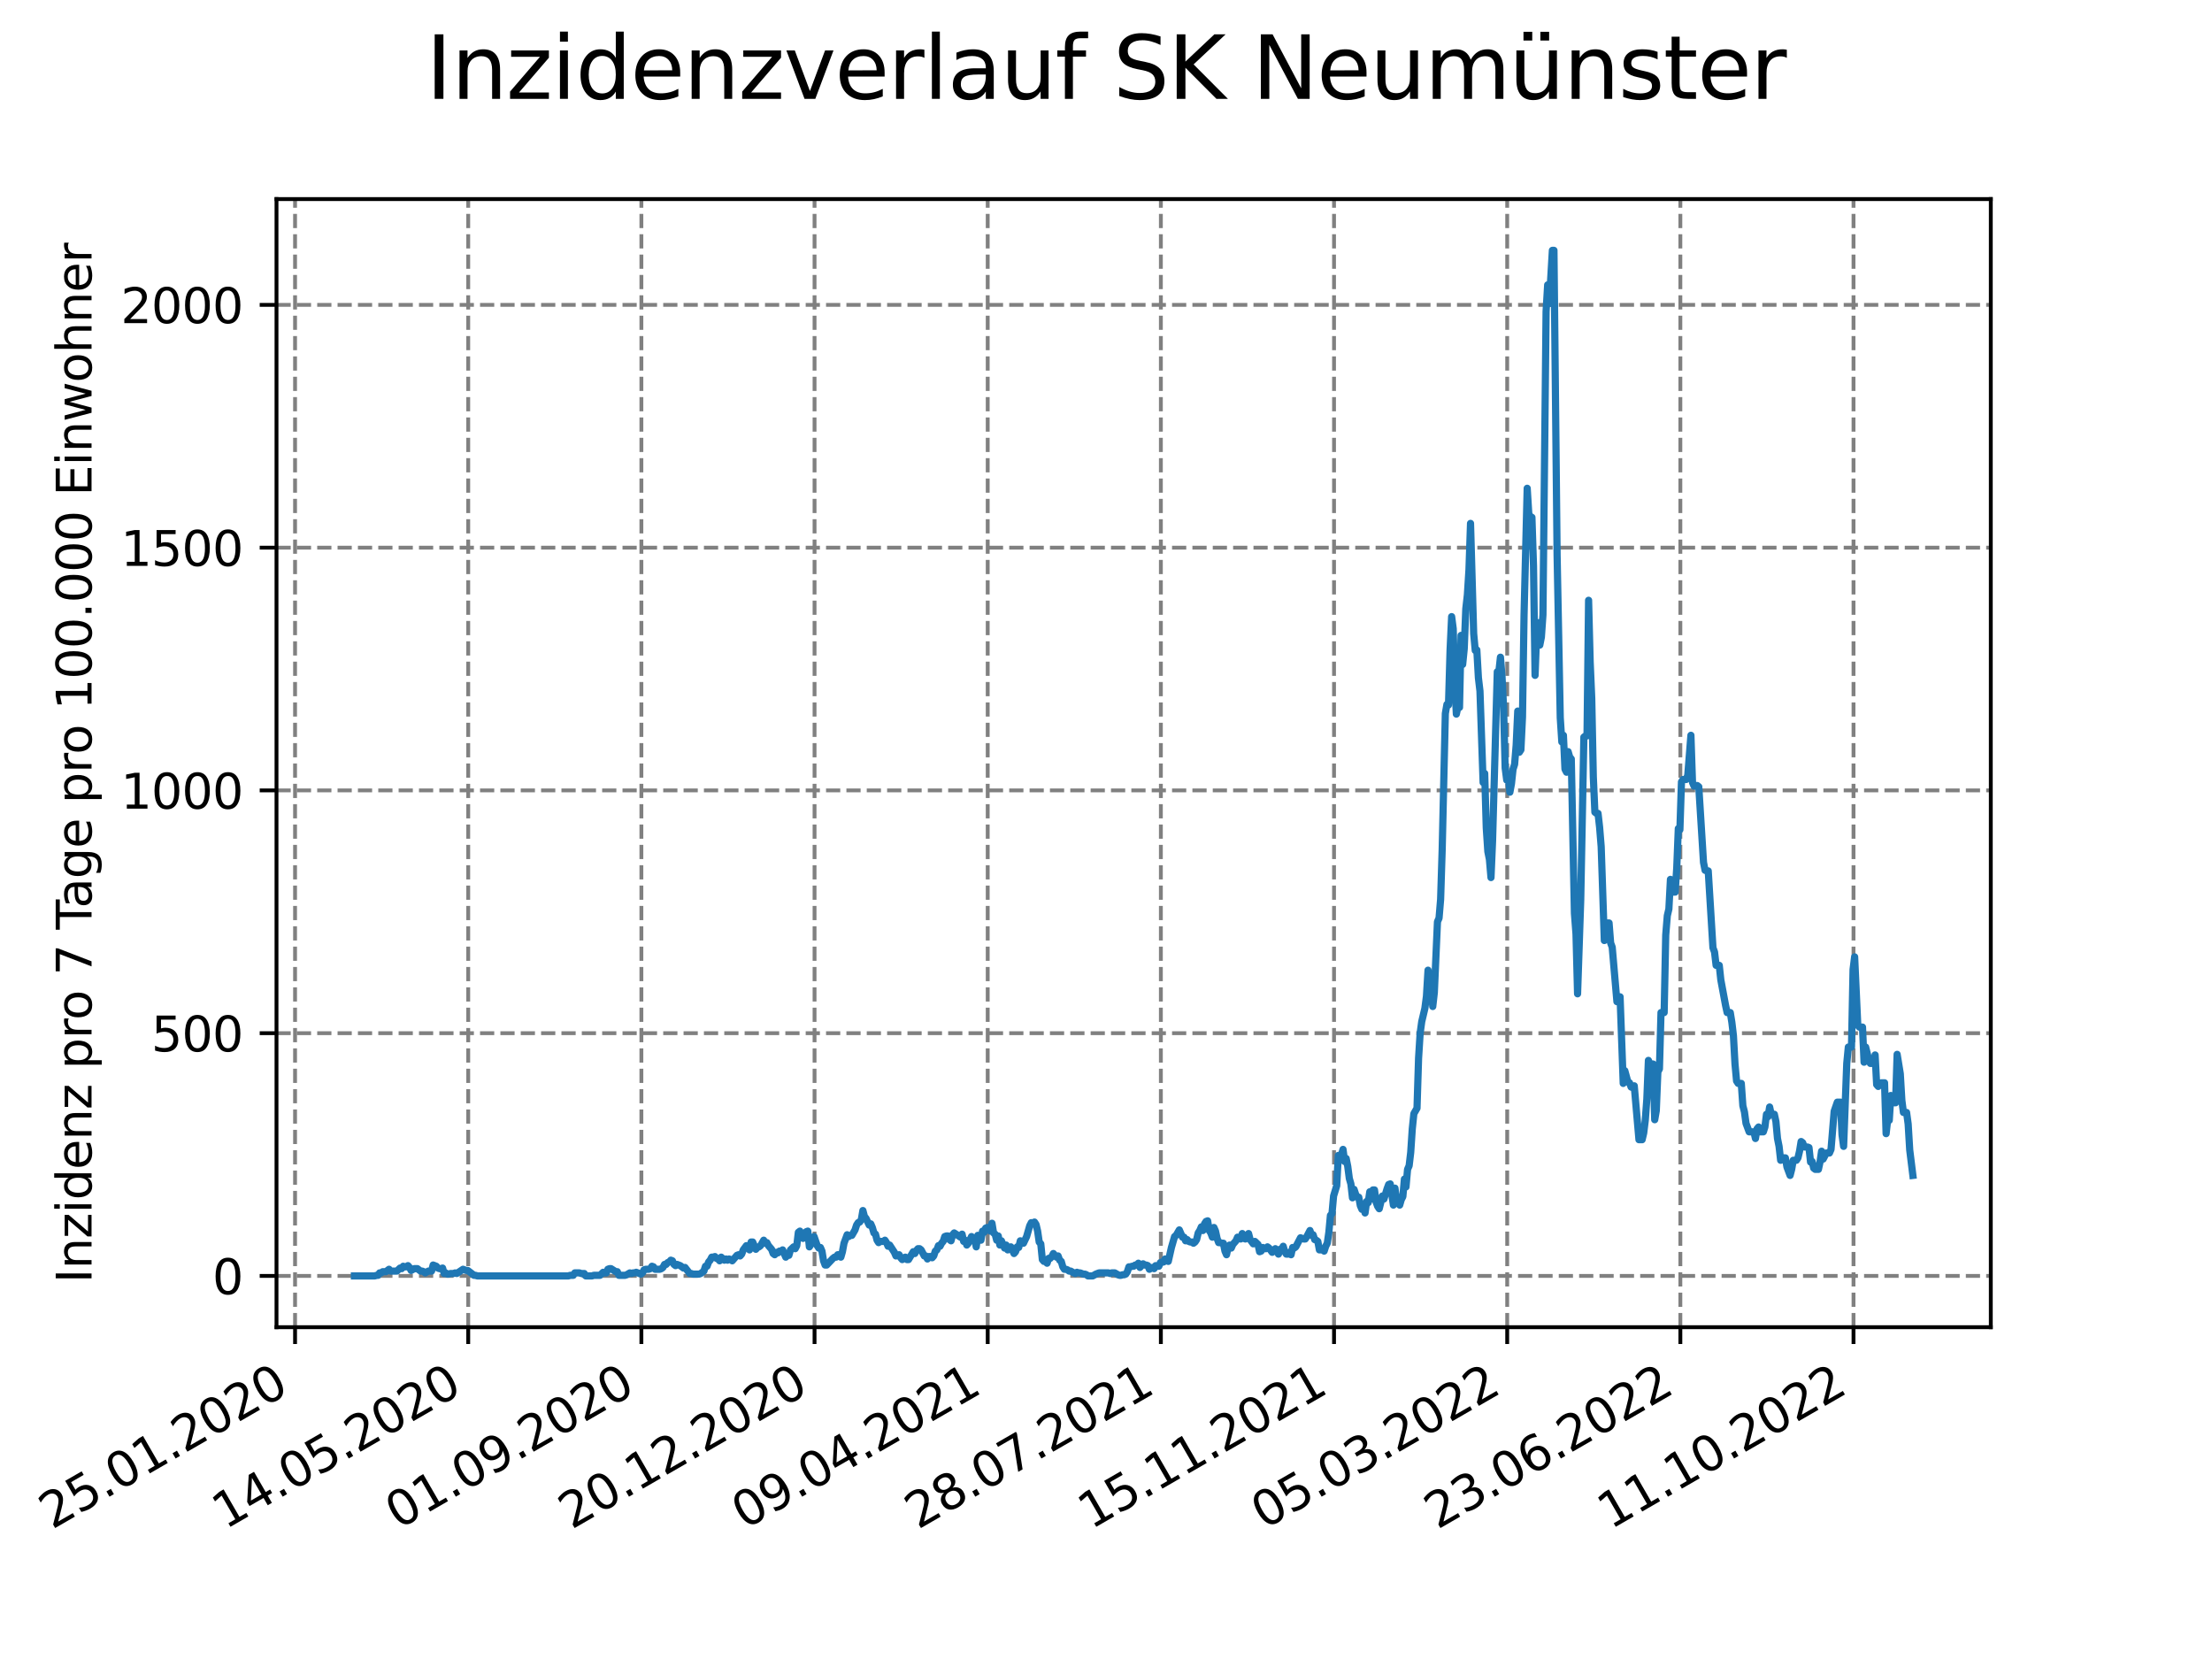 <?xml version="1.0" encoding="utf-8" standalone="no"?>
<!DOCTYPE svg PUBLIC "-//W3C//DTD SVG 1.1//EN"
  "http://www.w3.org/Graphics/SVG/1.1/DTD/svg11.dtd">
<svg xmlns:xlink="http://www.w3.org/1999/xlink" width="460.8pt" height="345.6pt" viewBox="0 0 460.8 345.6" xmlns="http://www.w3.org/2000/svg" version="1.1">
 <defs>
  <style type="text/css">*{stroke-linejoin: round; stroke-linecap: butt}</style>
 </defs>
 <g id="figure_1">
  <g id="patch_1">
   <path d="M 0 345.6 
L 460.8 345.6 
L 460.8 0 
L 0 0 
z
" style="fill: #ffffff"/>
  </g>
  <g id="axes_1">
   <g id="patch_2">
    <path d="M 57.6 276.48 
L 414.72 276.48 
L 414.72 41.472 
L 57.6 41.472 
z
" style="fill: #ffffff"/>
   </g>
   <g id="matplotlib.axis_1">
    <g id="xtick_1">
     <g id="line2d_1">
      <path d="M 61.467 276.48 
L 61.467 41.472 
" clip-path="url(#p6e3cd827c5)" style="fill: none; stroke-dasharray: 2.96,1.28; stroke-dashoffset: 0; stroke: #808080; stroke-width: 0.8"/>
     </g>
     <g id="line2d_2">
      <defs>
       <path id="m8a59176681" d="M 0 0 
L 0 3.5 
" style="stroke: #000000; stroke-width: 0.8"/>
      </defs>
      <g>
       <use xlink:href="#m8a59176681" x="61.467" y="276.48" style="stroke: #000000; stroke-width: 0.8"/>
      </g>
     </g>
     <g id="text_1">
      <!-- 25.01.2020 -->
      <g transform="translate(10.842 318.689) rotate(-30) scale(0.1 -0.1)">
       <defs>
        <path id="DejaVuSans-32" d="M 1228 531 
L 3431 531 
L 3431 0 
L 469 0 
L 469 531 
Q 828 903 1448 1529 
Q 2069 2156 2228 2338 
Q 2531 2678 2651 2914 
Q 2772 3150 2772 3378 
Q 2772 3750 2511 3984 
Q 2250 4219 1831 4219 
Q 1534 4219 1204 4116 
Q 875 4013 500 3803 
L 500 4441 
Q 881 4594 1212 4672 
Q 1544 4750 1819 4750 
Q 2544 4750 2975 4387 
Q 3406 4025 3406 3419 
Q 3406 3131 3298 2873 
Q 3191 2616 2906 2266 
Q 2828 2175 2409 1742 
Q 1991 1309 1228 531 
z
" transform="scale(0.016)"/>
        <path id="DejaVuSans-35" d="M 691 4666 
L 3169 4666 
L 3169 4134 
L 1269 4134 
L 1269 2991 
Q 1406 3038 1543 3061 
Q 1681 3084 1819 3084 
Q 2600 3084 3056 2656 
Q 3513 2228 3513 1497 
Q 3513 744 3044 326 
Q 2575 -91 1722 -91 
Q 1428 -91 1123 -41 
Q 819 9 494 109 
L 494 744 
Q 775 591 1075 516 
Q 1375 441 1709 441 
Q 2250 441 2565 725 
Q 2881 1009 2881 1497 
Q 2881 1984 2565 2268 
Q 2250 2553 1709 2553 
Q 1456 2553 1204 2497 
Q 953 2441 691 2322 
L 691 4666 
z
" transform="scale(0.016)"/>
        <path id="DejaVuSans-2e" d="M 684 794 
L 1344 794 
L 1344 0 
L 684 0 
L 684 794 
z
" transform="scale(0.016)"/>
        <path id="DejaVuSans-30" d="M 2034 4250 
Q 1547 4250 1301 3770 
Q 1056 3291 1056 2328 
Q 1056 1369 1301 889 
Q 1547 409 2034 409 
Q 2525 409 2770 889 
Q 3016 1369 3016 2328 
Q 3016 3291 2770 3770 
Q 2525 4250 2034 4250 
z
M 2034 4750 
Q 2819 4750 3233 4129 
Q 3647 3509 3647 2328 
Q 3647 1150 3233 529 
Q 2819 -91 2034 -91 
Q 1250 -91 836 529 
Q 422 1150 422 2328 
Q 422 3509 836 4129 
Q 1250 4750 2034 4750 
z
" transform="scale(0.016)"/>
        <path id="DejaVuSans-31" d="M 794 531 
L 1825 531 
L 1825 4091 
L 703 3866 
L 703 4441 
L 1819 4666 
L 2450 4666 
L 2450 531 
L 3481 531 
L 3481 0 
L 794 0 
L 794 531 
z
" transform="scale(0.016)"/>
       </defs>
       <use xlink:href="#DejaVuSans-32"/>
       <use xlink:href="#DejaVuSans-35" x="63.623"/>
       <use xlink:href="#DejaVuSans-2e" x="127.246"/>
       <use xlink:href="#DejaVuSans-30" x="159.033"/>
       <use xlink:href="#DejaVuSans-31" x="222.656"/>
       <use xlink:href="#DejaVuSans-2e" x="286.279"/>
       <use xlink:href="#DejaVuSans-32" x="318.066"/>
       <use xlink:href="#DejaVuSans-30" x="381.689"/>
       <use xlink:href="#DejaVuSans-32" x="445.312"/>
       <use xlink:href="#DejaVuSans-30" x="508.936"/>
      </g>
     </g>
    </g>
    <g id="xtick_2">
     <g id="line2d_3">
      <path d="M 97.54 276.48 
L 97.54 41.472 
" clip-path="url(#p6e3cd827c5)" style="fill: none; stroke-dasharray: 2.96,1.28; stroke-dashoffset: 0; stroke: #808080; stroke-width: 0.8"/>
     </g>
     <g id="line2d_4">
      <g>
       <use xlink:href="#m8a59176681" x="97.54" y="276.48" style="stroke: #000000; stroke-width: 0.8"/>
      </g>
     </g>
     <g id="text_2">
      <!-- 14.05.2020 -->
      <g transform="translate(46.914 318.689) rotate(-30) scale(0.1 -0.1)">
       <defs>
        <path id="DejaVuSans-34" d="M 2419 4116 
L 825 1625 
L 2419 1625 
L 2419 4116 
z
M 2253 4666 
L 3047 4666 
L 3047 1625 
L 3713 1625 
L 3713 1100 
L 3047 1100 
L 3047 0 
L 2419 0 
L 2419 1100 
L 313 1100 
L 313 1709 
L 2253 4666 
z
" transform="scale(0.016)"/>
       </defs>
       <use xlink:href="#DejaVuSans-31"/>
       <use xlink:href="#DejaVuSans-34" x="63.623"/>
       <use xlink:href="#DejaVuSans-2e" x="127.246"/>
       <use xlink:href="#DejaVuSans-30" x="159.033"/>
       <use xlink:href="#DejaVuSans-35" x="222.656"/>
       <use xlink:href="#DejaVuSans-2e" x="286.279"/>
       <use xlink:href="#DejaVuSans-32" x="318.066"/>
       <use xlink:href="#DejaVuSans-30" x="381.689"/>
       <use xlink:href="#DejaVuSans-32" x="445.312"/>
       <use xlink:href="#DejaVuSans-30" x="508.936"/>
      </g>
     </g>
    </g>
    <g id="xtick_3">
     <g id="line2d_5">
      <path d="M 133.612 276.48 
L 133.612 41.472 
" clip-path="url(#p6e3cd827c5)" style="fill: none; stroke-dasharray: 2.96,1.28; stroke-dashoffset: 0; stroke: #808080; stroke-width: 0.8"/>
     </g>
     <g id="line2d_6">
      <g>
       <use xlink:href="#m8a59176681" x="133.612" y="276.48" style="stroke: #000000; stroke-width: 0.8"/>
      </g>
     </g>
     <g id="text_3">
      <!-- 01.09.2020 -->
      <g transform="translate(82.987 318.689) rotate(-30) scale(0.1 -0.1)">
       <defs>
        <path id="DejaVuSans-39" d="M 703 97 
L 703 672 
Q 941 559 1184 500 
Q 1428 441 1663 441 
Q 2288 441 2617 861 
Q 2947 1281 2994 2138 
Q 2813 1869 2534 1725 
Q 2256 1581 1919 1581 
Q 1219 1581 811 2004 
Q 403 2428 403 3163 
Q 403 3881 828 4315 
Q 1253 4750 1959 4750 
Q 2769 4750 3195 4129 
Q 3622 3509 3622 2328 
Q 3622 1225 3098 567 
Q 2575 -91 1691 -91 
Q 1453 -91 1209 -44 
Q 966 3 703 97 
z
M 1959 2075 
Q 2384 2075 2632 2365 
Q 2881 2656 2881 3163 
Q 2881 3666 2632 3958 
Q 2384 4250 1959 4250 
Q 1534 4250 1286 3958 
Q 1038 3666 1038 3163 
Q 1038 2656 1286 2365 
Q 1534 2075 1959 2075 
z
" transform="scale(0.016)"/>
       </defs>
       <use xlink:href="#DejaVuSans-30"/>
       <use xlink:href="#DejaVuSans-31" x="63.623"/>
       <use xlink:href="#DejaVuSans-2e" x="127.246"/>
       <use xlink:href="#DejaVuSans-30" x="159.033"/>
       <use xlink:href="#DejaVuSans-39" x="222.656"/>
       <use xlink:href="#DejaVuSans-2e" x="286.279"/>
       <use xlink:href="#DejaVuSans-32" x="318.066"/>
       <use xlink:href="#DejaVuSans-30" x="381.689"/>
       <use xlink:href="#DejaVuSans-32" x="445.312"/>
       <use xlink:href="#DejaVuSans-30" x="508.936"/>
      </g>
     </g>
    </g>
    <g id="xtick_4">
     <g id="line2d_7">
      <path d="M 169.685 276.48 
L 169.685 41.472 
" clip-path="url(#p6e3cd827c5)" style="fill: none; stroke-dasharray: 2.96,1.28; stroke-dashoffset: 0; stroke: #808080; stroke-width: 0.8"/>
     </g>
     <g id="line2d_8">
      <g>
       <use xlink:href="#m8a59176681" x="169.685" y="276.48" style="stroke: #000000; stroke-width: 0.8"/>
      </g>
     </g>
     <g id="text_4">
      <!-- 20.12.2020 -->
      <g transform="translate(119.06 318.689) rotate(-30) scale(0.1 -0.1)">
       <use xlink:href="#DejaVuSans-32"/>
       <use xlink:href="#DejaVuSans-30" x="63.623"/>
       <use xlink:href="#DejaVuSans-2e" x="127.246"/>
       <use xlink:href="#DejaVuSans-31" x="159.033"/>
       <use xlink:href="#DejaVuSans-32" x="222.656"/>
       <use xlink:href="#DejaVuSans-2e" x="286.279"/>
       <use xlink:href="#DejaVuSans-32" x="318.066"/>
       <use xlink:href="#DejaVuSans-30" x="381.689"/>
       <use xlink:href="#DejaVuSans-32" x="445.312"/>
       <use xlink:href="#DejaVuSans-30" x="508.936"/>
      </g>
     </g>
    </g>
    <g id="xtick_5">
     <g id="line2d_9">
      <path d="M 205.758 276.48 
L 205.758 41.472 
" clip-path="url(#p6e3cd827c5)" style="fill: none; stroke-dasharray: 2.96,1.28; stroke-dashoffset: 0; stroke: #808080; stroke-width: 0.8"/>
     </g>
     <g id="line2d_10">
      <g>
       <use xlink:href="#m8a59176681" x="205.758" y="276.48" style="stroke: #000000; stroke-width: 0.8"/>
      </g>
     </g>
     <g id="text_5">
      <!-- 09.04.2021 -->
      <g transform="translate(155.133 318.689) rotate(-30) scale(0.1 -0.1)">
       <use xlink:href="#DejaVuSans-30"/>
       <use xlink:href="#DejaVuSans-39" x="63.623"/>
       <use xlink:href="#DejaVuSans-2e" x="127.246"/>
       <use xlink:href="#DejaVuSans-30" x="159.033"/>
       <use xlink:href="#DejaVuSans-34" x="222.656"/>
       <use xlink:href="#DejaVuSans-2e" x="286.279"/>
       <use xlink:href="#DejaVuSans-32" x="318.066"/>
       <use xlink:href="#DejaVuSans-30" x="381.689"/>
       <use xlink:href="#DejaVuSans-32" x="445.312"/>
       <use xlink:href="#DejaVuSans-31" x="508.936"/>
      </g>
     </g>
    </g>
    <g id="xtick_6">
     <g id="line2d_11">
      <path d="M 241.831 276.48 
L 241.831 41.472 
" clip-path="url(#p6e3cd827c5)" style="fill: none; stroke-dasharray: 2.96,1.28; stroke-dashoffset: 0; stroke: #808080; stroke-width: 0.8"/>
     </g>
     <g id="line2d_12">
      <g>
       <use xlink:href="#m8a59176681" x="241.831" y="276.48" style="stroke: #000000; stroke-width: 0.8"/>
      </g>
     </g>
     <g id="text_6">
      <!-- 28.07.2021 -->
      <g transform="translate(191.205 318.689) rotate(-30) scale(0.1 -0.1)">
       <defs>
        <path id="DejaVuSans-38" d="M 2034 2216 
Q 1584 2216 1326 1975 
Q 1069 1734 1069 1313 
Q 1069 891 1326 650 
Q 1584 409 2034 409 
Q 2484 409 2743 651 
Q 3003 894 3003 1313 
Q 3003 1734 2745 1975 
Q 2488 2216 2034 2216 
z
M 1403 2484 
Q 997 2584 770 2862 
Q 544 3141 544 3541 
Q 544 4100 942 4425 
Q 1341 4750 2034 4750 
Q 2731 4750 3128 4425 
Q 3525 4100 3525 3541 
Q 3525 3141 3298 2862 
Q 3072 2584 2669 2484 
Q 3125 2378 3379 2068 
Q 3634 1759 3634 1313 
Q 3634 634 3220 271 
Q 2806 -91 2034 -91 
Q 1263 -91 848 271 
Q 434 634 434 1313 
Q 434 1759 690 2068 
Q 947 2378 1403 2484 
z
M 1172 3481 
Q 1172 3119 1398 2916 
Q 1625 2713 2034 2713 
Q 2441 2713 2670 2916 
Q 2900 3119 2900 3481 
Q 2900 3844 2670 4047 
Q 2441 4250 2034 4250 
Q 1625 4250 1398 4047 
Q 1172 3844 1172 3481 
z
" transform="scale(0.016)"/>
        <path id="DejaVuSans-37" d="M 525 4666 
L 3525 4666 
L 3525 4397 
L 1831 0 
L 1172 0 
L 2766 4134 
L 525 4134 
L 525 4666 
z
" transform="scale(0.016)"/>
       </defs>
       <use xlink:href="#DejaVuSans-32"/>
       <use xlink:href="#DejaVuSans-38" x="63.623"/>
       <use xlink:href="#DejaVuSans-2e" x="127.246"/>
       <use xlink:href="#DejaVuSans-30" x="159.033"/>
       <use xlink:href="#DejaVuSans-37" x="222.656"/>
       <use xlink:href="#DejaVuSans-2e" x="286.279"/>
       <use xlink:href="#DejaVuSans-32" x="318.066"/>
       <use xlink:href="#DejaVuSans-30" x="381.689"/>
       <use xlink:href="#DejaVuSans-32" x="445.312"/>
       <use xlink:href="#DejaVuSans-31" x="508.936"/>
      </g>
     </g>
    </g>
    <g id="xtick_7">
     <g id="line2d_13">
      <path d="M 277.903 276.48 
L 277.903 41.472 
" clip-path="url(#p6e3cd827c5)" style="fill: none; stroke-dasharray: 2.96,1.28; stroke-dashoffset: 0; stroke: #808080; stroke-width: 0.8"/>
     </g>
     <g id="line2d_14">
      <g>
       <use xlink:href="#m8a59176681" x="277.903" y="276.48" style="stroke: #000000; stroke-width: 0.8"/>
      </g>
     </g>
     <g id="text_7">
      <!-- 15.11.2021 -->
      <g transform="translate(227.278 318.689) rotate(-30) scale(0.1 -0.1)">
       <use xlink:href="#DejaVuSans-31"/>
       <use xlink:href="#DejaVuSans-35" x="63.623"/>
       <use xlink:href="#DejaVuSans-2e" x="127.246"/>
       <use xlink:href="#DejaVuSans-31" x="159.033"/>
       <use xlink:href="#DejaVuSans-31" x="222.656"/>
       <use xlink:href="#DejaVuSans-2e" x="286.279"/>
       <use xlink:href="#DejaVuSans-32" x="318.066"/>
       <use xlink:href="#DejaVuSans-30" x="381.689"/>
       <use xlink:href="#DejaVuSans-32" x="445.312"/>
       <use xlink:href="#DejaVuSans-31" x="508.936"/>
      </g>
     </g>
    </g>
    <g id="xtick_8">
     <g id="line2d_15">
      <path d="M 313.976 276.48 
L 313.976 41.472 
" clip-path="url(#p6e3cd827c5)" style="fill: none; stroke-dasharray: 2.96,1.28; stroke-dashoffset: 0; stroke: #808080; stroke-width: 0.8"/>
     </g>
     <g id="line2d_16">
      <g>
       <use xlink:href="#m8a59176681" x="313.976" y="276.48" style="stroke: #000000; stroke-width: 0.8"/>
      </g>
     </g>
     <g id="text_8">
      <!-- 05.03.2022 -->
      <g transform="translate(263.351 318.689) rotate(-30) scale(0.1 -0.1)">
       <defs>
        <path id="DejaVuSans-33" d="M 2597 2516 
Q 3050 2419 3304 2112 
Q 3559 1806 3559 1356 
Q 3559 666 3084 287 
Q 2609 -91 1734 -91 
Q 1441 -91 1130 -33 
Q 819 25 488 141 
L 488 750 
Q 750 597 1062 519 
Q 1375 441 1716 441 
Q 2309 441 2620 675 
Q 2931 909 2931 1356 
Q 2931 1769 2642 2001 
Q 2353 2234 1838 2234 
L 1294 2234 
L 1294 2753 
L 1863 2753 
Q 2328 2753 2575 2939 
Q 2822 3125 2822 3475 
Q 2822 3834 2567 4026 
Q 2313 4219 1838 4219 
Q 1578 4219 1281 4162 
Q 984 4106 628 3988 
L 628 4550 
Q 988 4650 1302 4700 
Q 1616 4750 1894 4750 
Q 2613 4750 3031 4423 
Q 3450 4097 3450 3541 
Q 3450 3153 3228 2886 
Q 3006 2619 2597 2516 
z
" transform="scale(0.016)"/>
       </defs>
       <use xlink:href="#DejaVuSans-30"/>
       <use xlink:href="#DejaVuSans-35" x="63.623"/>
       <use xlink:href="#DejaVuSans-2e" x="127.246"/>
       <use xlink:href="#DejaVuSans-30" x="159.033"/>
       <use xlink:href="#DejaVuSans-33" x="222.656"/>
       <use xlink:href="#DejaVuSans-2e" x="286.279"/>
       <use xlink:href="#DejaVuSans-32" x="318.066"/>
       <use xlink:href="#DejaVuSans-30" x="381.689"/>
       <use xlink:href="#DejaVuSans-32" x="445.312"/>
       <use xlink:href="#DejaVuSans-32" x="508.936"/>
      </g>
     </g>
    </g>
    <g id="xtick_9">
     <g id="line2d_17">
      <path d="M 350.049 276.48 
L 350.049 41.472 
" clip-path="url(#p6e3cd827c5)" style="fill: none; stroke-dasharray: 2.96,1.28; stroke-dashoffset: 0; stroke: #808080; stroke-width: 0.8"/>
     </g>
     <g id="line2d_18">
      <g>
       <use xlink:href="#m8a59176681" x="350.049" y="276.48" style="stroke: #000000; stroke-width: 0.8"/>
      </g>
     </g>
     <g id="text_9">
      <!-- 23.06.2022 -->
      <g transform="translate(299.423 318.689) rotate(-30) scale(0.1 -0.1)">
       <defs>
        <path id="DejaVuSans-36" d="M 2113 2584 
Q 1688 2584 1439 2293 
Q 1191 2003 1191 1497 
Q 1191 994 1439 701 
Q 1688 409 2113 409 
Q 2538 409 2786 701 
Q 3034 994 3034 1497 
Q 3034 2003 2786 2293 
Q 2538 2584 2113 2584 
z
M 3366 4563 
L 3366 3988 
Q 3128 4100 2886 4159 
Q 2644 4219 2406 4219 
Q 1781 4219 1451 3797 
Q 1122 3375 1075 2522 
Q 1259 2794 1537 2939 
Q 1816 3084 2150 3084 
Q 2853 3084 3261 2657 
Q 3669 2231 3669 1497 
Q 3669 778 3244 343 
Q 2819 -91 2113 -91 
Q 1303 -91 875 529 
Q 447 1150 447 2328 
Q 447 3434 972 4092 
Q 1497 4750 2381 4750 
Q 2619 4750 2861 4703 
Q 3103 4656 3366 4563 
z
" transform="scale(0.016)"/>
       </defs>
       <use xlink:href="#DejaVuSans-32"/>
       <use xlink:href="#DejaVuSans-33" x="63.623"/>
       <use xlink:href="#DejaVuSans-2e" x="127.246"/>
       <use xlink:href="#DejaVuSans-30" x="159.033"/>
       <use xlink:href="#DejaVuSans-36" x="222.656"/>
       <use xlink:href="#DejaVuSans-2e" x="286.279"/>
       <use xlink:href="#DejaVuSans-32" x="318.066"/>
       <use xlink:href="#DejaVuSans-30" x="381.689"/>
       <use xlink:href="#DejaVuSans-32" x="445.312"/>
       <use xlink:href="#DejaVuSans-32" x="508.936"/>
      </g>
     </g>
    </g>
    <g id="xtick_10">
     <g id="line2d_19">
      <path d="M 386.121 276.48 
L 386.121 41.472 
" clip-path="url(#p6e3cd827c5)" style="fill: none; stroke-dasharray: 2.96,1.28; stroke-dashoffset: 0; stroke: #808080; stroke-width: 0.8"/>
     </g>
     <g id="line2d_20">
      <g>
       <use xlink:href="#m8a59176681" x="386.121" y="276.48" style="stroke: #000000; stroke-width: 0.8"/>
      </g>
     </g>
     <g id="text_10">
      <!-- 11.10.2022 -->
      <g transform="translate(335.496 318.689) rotate(-30) scale(0.1 -0.1)">
       <use xlink:href="#DejaVuSans-31"/>
       <use xlink:href="#DejaVuSans-31" x="63.623"/>
       <use xlink:href="#DejaVuSans-2e" x="127.246"/>
       <use xlink:href="#DejaVuSans-31" x="159.033"/>
       <use xlink:href="#DejaVuSans-30" x="222.656"/>
       <use xlink:href="#DejaVuSans-2e" x="286.279"/>
       <use xlink:href="#DejaVuSans-32" x="318.066"/>
       <use xlink:href="#DejaVuSans-30" x="381.689"/>
       <use xlink:href="#DejaVuSans-32" x="445.312"/>
       <use xlink:href="#DejaVuSans-32" x="508.936"/>
      </g>
     </g>
    </g>
   </g>
   <g id="matplotlib.axis_2">
    <g id="ytick_1">
     <g id="line2d_21">
      <path d="M 57.6 265.798 
L 414.72 265.798 
" clip-path="url(#p6e3cd827c5)" style="fill: none; stroke-dasharray: 2.96,1.28; stroke-dashoffset: 0; stroke: #808080; stroke-width: 0.8"/>
     </g>
     <g id="line2d_22">
      <defs>
       <path id="m51374f277b" d="M 0 0 
L -3.5 0 
" style="stroke: #000000; stroke-width: 0.8"/>
      </defs>
      <g>
       <use xlink:href="#m51374f277b" x="57.6" y="265.798" style="stroke: #000000; stroke-width: 0.8"/>
      </g>
     </g>
     <g id="text_11">
      <!-- 0 -->
      <g transform="translate(44.237 269.597) scale(0.1 -0.1)">
       <use xlink:href="#DejaVuSans-30"/>
      </g>
     </g>
    </g>
    <g id="ytick_2">
     <g id="line2d_23">
      <path d="M 57.6 215.227 
L 414.72 215.227 
" clip-path="url(#p6e3cd827c5)" style="fill: none; stroke-dasharray: 2.96,1.28; stroke-dashoffset: 0; stroke: #808080; stroke-width: 0.8"/>
     </g>
     <g id="line2d_24">
      <g>
       <use xlink:href="#m51374f277b" x="57.6" y="215.227" style="stroke: #000000; stroke-width: 0.8"/>
      </g>
     </g>
     <g id="text_12">
      <!-- 500 -->
      <g transform="translate(31.512 219.026) scale(0.1 -0.1)">
       <use xlink:href="#DejaVuSans-35"/>
       <use xlink:href="#DejaVuSans-30" x="63.623"/>
       <use xlink:href="#DejaVuSans-30" x="127.246"/>
      </g>
     </g>
    </g>
    <g id="ytick_3">
     <g id="line2d_25">
      <path d="M 57.6 164.656 
L 414.72 164.656 
" clip-path="url(#p6e3cd827c5)" style="fill: none; stroke-dasharray: 2.96,1.28; stroke-dashoffset: 0; stroke: #808080; stroke-width: 0.8"/>
     </g>
     <g id="line2d_26">
      <g>
       <use xlink:href="#m51374f277b" x="57.6" y="164.656" style="stroke: #000000; stroke-width: 0.8"/>
      </g>
     </g>
     <g id="text_13">
      <!-- 1000 -->
      <g transform="translate(25.15 168.456) scale(0.1 -0.1)">
       <use xlink:href="#DejaVuSans-31"/>
       <use xlink:href="#DejaVuSans-30" x="63.623"/>
       <use xlink:href="#DejaVuSans-30" x="127.246"/>
       <use xlink:href="#DejaVuSans-30" x="190.869"/>
      </g>
     </g>
    </g>
    <g id="ytick_4">
     <g id="line2d_27">
      <path d="M 57.6 114.086 
L 414.72 114.086 
" clip-path="url(#p6e3cd827c5)" style="fill: none; stroke-dasharray: 2.96,1.28; stroke-dashoffset: 0; stroke: #808080; stroke-width: 0.8"/>
     </g>
     <g id="line2d_28">
      <g>
       <use xlink:href="#m51374f277b" x="57.6" y="114.086" style="stroke: #000000; stroke-width: 0.8"/>
      </g>
     </g>
     <g id="text_14">
      <!-- 1500 -->
      <g transform="translate(25.15 117.885) scale(0.1 -0.1)">
       <use xlink:href="#DejaVuSans-31"/>
       <use xlink:href="#DejaVuSans-35" x="63.623"/>
       <use xlink:href="#DejaVuSans-30" x="127.246"/>
       <use xlink:href="#DejaVuSans-30" x="190.869"/>
      </g>
     </g>
    </g>
    <g id="ytick_5">
     <g id="line2d_29">
      <path d="M 57.6 63.515 
L 414.72 63.515 
" clip-path="url(#p6e3cd827c5)" style="fill: none; stroke-dasharray: 2.96,1.28; stroke-dashoffset: 0; stroke: #808080; stroke-width: 0.8"/>
     </g>
     <g id="line2d_30">
      <g>
       <use xlink:href="#m51374f277b" x="57.6" y="63.515" style="stroke: #000000; stroke-width: 0.8"/>
      </g>
     </g>
     <g id="text_15">
      <!-- 2000 -->
      <g transform="translate(25.15 67.314) scale(0.1 -0.1)">
       <use xlink:href="#DejaVuSans-32"/>
       <use xlink:href="#DejaVuSans-30" x="63.623"/>
       <use xlink:href="#DejaVuSans-30" x="127.246"/>
       <use xlink:href="#DejaVuSans-30" x="190.869"/>
      </g>
     </g>
    </g>
    <g id="text_16">
     <!-- Inzidenz pro 7 Tage pro 100.000 Einwohner -->
     <g transform="translate(19.07 267.301) rotate(-90) scale(0.1 -0.1)">
      <defs>
       <path id="DejaVuSans-49" d="M 628 4666 
L 1259 4666 
L 1259 0 
L 628 0 
L 628 4666 
z
" transform="scale(0.016)"/>
       <path id="DejaVuSans-6e" d="M 3513 2113 
L 3513 0 
L 2938 0 
L 2938 2094 
Q 2938 2591 2744 2837 
Q 2550 3084 2163 3084 
Q 1697 3084 1428 2787 
Q 1159 2491 1159 1978 
L 1159 0 
L 581 0 
L 581 3500 
L 1159 3500 
L 1159 2956 
Q 1366 3272 1645 3428 
Q 1925 3584 2291 3584 
Q 2894 3584 3203 3211 
Q 3513 2838 3513 2113 
z
" transform="scale(0.016)"/>
       <path id="DejaVuSans-7a" d="M 353 3500 
L 3084 3500 
L 3084 2975 
L 922 459 
L 3084 459 
L 3084 0 
L 275 0 
L 275 525 
L 2438 3041 
L 353 3041 
L 353 3500 
z
" transform="scale(0.016)"/>
       <path id="DejaVuSans-69" d="M 603 3500 
L 1178 3500 
L 1178 0 
L 603 0 
L 603 3500 
z
M 603 4863 
L 1178 4863 
L 1178 4134 
L 603 4134 
L 603 4863 
z
" transform="scale(0.016)"/>
       <path id="DejaVuSans-64" d="M 2906 2969 
L 2906 4863 
L 3481 4863 
L 3481 0 
L 2906 0 
L 2906 525 
Q 2725 213 2448 61 
Q 2172 -91 1784 -91 
Q 1150 -91 751 415 
Q 353 922 353 1747 
Q 353 2572 751 3078 
Q 1150 3584 1784 3584 
Q 2172 3584 2448 3432 
Q 2725 3281 2906 2969 
z
M 947 1747 
Q 947 1113 1208 752 
Q 1469 391 1925 391 
Q 2381 391 2643 752 
Q 2906 1113 2906 1747 
Q 2906 2381 2643 2742 
Q 2381 3103 1925 3103 
Q 1469 3103 1208 2742 
Q 947 2381 947 1747 
z
" transform="scale(0.016)"/>
       <path id="DejaVuSans-65" d="M 3597 1894 
L 3597 1613 
L 953 1613 
Q 991 1019 1311 708 
Q 1631 397 2203 397 
Q 2534 397 2845 478 
Q 3156 559 3463 722 
L 3463 178 
Q 3153 47 2828 -22 
Q 2503 -91 2169 -91 
Q 1331 -91 842 396 
Q 353 884 353 1716 
Q 353 2575 817 3079 
Q 1281 3584 2069 3584 
Q 2775 3584 3186 3129 
Q 3597 2675 3597 1894 
z
M 3022 2063 
Q 3016 2534 2758 2815 
Q 2500 3097 2075 3097 
Q 1594 3097 1305 2825 
Q 1016 2553 972 2059 
L 3022 2063 
z
" transform="scale(0.016)"/>
       <path id="DejaVuSans-20" transform="scale(0.016)"/>
       <path id="DejaVuSans-70" d="M 1159 525 
L 1159 -1331 
L 581 -1331 
L 581 3500 
L 1159 3500 
L 1159 2969 
Q 1341 3281 1617 3432 
Q 1894 3584 2278 3584 
Q 2916 3584 3314 3078 
Q 3713 2572 3713 1747 
Q 3713 922 3314 415 
Q 2916 -91 2278 -91 
Q 1894 -91 1617 61 
Q 1341 213 1159 525 
z
M 3116 1747 
Q 3116 2381 2855 2742 
Q 2594 3103 2138 3103 
Q 1681 3103 1420 2742 
Q 1159 2381 1159 1747 
Q 1159 1113 1420 752 
Q 1681 391 2138 391 
Q 2594 391 2855 752 
Q 3116 1113 3116 1747 
z
" transform="scale(0.016)"/>
       <path id="DejaVuSans-72" d="M 2631 2963 
Q 2534 3019 2420 3045 
Q 2306 3072 2169 3072 
Q 1681 3072 1420 2755 
Q 1159 2438 1159 1844 
L 1159 0 
L 581 0 
L 581 3500 
L 1159 3500 
L 1159 2956 
Q 1341 3275 1631 3429 
Q 1922 3584 2338 3584 
Q 2397 3584 2469 3576 
Q 2541 3569 2628 3553 
L 2631 2963 
z
" transform="scale(0.016)"/>
       <path id="DejaVuSans-6f" d="M 1959 3097 
Q 1497 3097 1228 2736 
Q 959 2375 959 1747 
Q 959 1119 1226 758 
Q 1494 397 1959 397 
Q 2419 397 2687 759 
Q 2956 1122 2956 1747 
Q 2956 2369 2687 2733 
Q 2419 3097 1959 3097 
z
M 1959 3584 
Q 2709 3584 3137 3096 
Q 3566 2609 3566 1747 
Q 3566 888 3137 398 
Q 2709 -91 1959 -91 
Q 1206 -91 779 398 
Q 353 888 353 1747 
Q 353 2609 779 3096 
Q 1206 3584 1959 3584 
z
" transform="scale(0.016)"/>
       <path id="DejaVuSans-54" d="M -19 4666 
L 3928 4666 
L 3928 4134 
L 2272 4134 
L 2272 0 
L 1638 0 
L 1638 4134 
L -19 4134 
L -19 4666 
z
" transform="scale(0.016)"/>
       <path id="DejaVuSans-61" d="M 2194 1759 
Q 1497 1759 1228 1600 
Q 959 1441 959 1056 
Q 959 750 1161 570 
Q 1363 391 1709 391 
Q 2188 391 2477 730 
Q 2766 1069 2766 1631 
L 2766 1759 
L 2194 1759 
z
M 3341 1997 
L 3341 0 
L 2766 0 
L 2766 531 
Q 2569 213 2275 61 
Q 1981 -91 1556 -91 
Q 1019 -91 701 211 
Q 384 513 384 1019 
Q 384 1609 779 1909 
Q 1175 2209 1959 2209 
L 2766 2209 
L 2766 2266 
Q 2766 2663 2505 2880 
Q 2244 3097 1772 3097 
Q 1472 3097 1187 3025 
Q 903 2953 641 2809 
L 641 3341 
Q 956 3463 1253 3523 
Q 1550 3584 1831 3584 
Q 2591 3584 2966 3190 
Q 3341 2797 3341 1997 
z
" transform="scale(0.016)"/>
       <path id="DejaVuSans-67" d="M 2906 1791 
Q 2906 2416 2648 2759 
Q 2391 3103 1925 3103 
Q 1463 3103 1205 2759 
Q 947 2416 947 1791 
Q 947 1169 1205 825 
Q 1463 481 1925 481 
Q 2391 481 2648 825 
Q 2906 1169 2906 1791 
z
M 3481 434 
Q 3481 -459 3084 -895 
Q 2688 -1331 1869 -1331 
Q 1566 -1331 1297 -1286 
Q 1028 -1241 775 -1147 
L 775 -588 
Q 1028 -725 1275 -790 
Q 1522 -856 1778 -856 
Q 2344 -856 2625 -561 
Q 2906 -266 2906 331 
L 2906 616 
Q 2728 306 2450 153 
Q 2172 0 1784 0 
Q 1141 0 747 490 
Q 353 981 353 1791 
Q 353 2603 747 3093 
Q 1141 3584 1784 3584 
Q 2172 3584 2450 3431 
Q 2728 3278 2906 2969 
L 2906 3500 
L 3481 3500 
L 3481 434 
z
" transform="scale(0.016)"/>
       <path id="DejaVuSans-45" d="M 628 4666 
L 3578 4666 
L 3578 4134 
L 1259 4134 
L 1259 2753 
L 3481 2753 
L 3481 2222 
L 1259 2222 
L 1259 531 
L 3634 531 
L 3634 0 
L 628 0 
L 628 4666 
z
" transform="scale(0.016)"/>
       <path id="DejaVuSans-77" d="M 269 3500 
L 844 3500 
L 1563 769 
L 2278 3500 
L 2956 3500 
L 3675 769 
L 4391 3500 
L 4966 3500 
L 4050 0 
L 3372 0 
L 2619 2869 
L 1863 0 
L 1184 0 
L 269 3500 
z
" transform="scale(0.016)"/>
       <path id="DejaVuSans-68" d="M 3513 2113 
L 3513 0 
L 2938 0 
L 2938 2094 
Q 2938 2591 2744 2837 
Q 2550 3084 2163 3084 
Q 1697 3084 1428 2787 
Q 1159 2491 1159 1978 
L 1159 0 
L 581 0 
L 581 4863 
L 1159 4863 
L 1159 2956 
Q 1366 3272 1645 3428 
Q 1925 3584 2291 3584 
Q 2894 3584 3203 3211 
Q 3513 2838 3513 2113 
z
" transform="scale(0.016)"/>
      </defs>
      <use xlink:href="#DejaVuSans-49"/>
      <use xlink:href="#DejaVuSans-6e" x="29.492"/>
      <use xlink:href="#DejaVuSans-7a" x="92.871"/>
      <use xlink:href="#DejaVuSans-69" x="145.361"/>
      <use xlink:href="#DejaVuSans-64" x="173.145"/>
      <use xlink:href="#DejaVuSans-65" x="236.621"/>
      <use xlink:href="#DejaVuSans-6e" x="298.145"/>
      <use xlink:href="#DejaVuSans-7a" x="361.523"/>
      <use xlink:href="#DejaVuSans-20" x="414.014"/>
      <use xlink:href="#DejaVuSans-70" x="445.801"/>
      <use xlink:href="#DejaVuSans-72" x="509.277"/>
      <use xlink:href="#DejaVuSans-6f" x="548.141"/>
      <use xlink:href="#DejaVuSans-20" x="609.322"/>
      <use xlink:href="#DejaVuSans-37" x="641.109"/>
      <use xlink:href="#DejaVuSans-20" x="704.732"/>
      <use xlink:href="#DejaVuSans-54" x="736.52"/>
      <use xlink:href="#DejaVuSans-61" x="781.104"/>
      <use xlink:href="#DejaVuSans-67" x="842.383"/>
      <use xlink:href="#DejaVuSans-65" x="905.859"/>
      <use xlink:href="#DejaVuSans-20" x="967.383"/>
      <use xlink:href="#DejaVuSans-70" x="999.17"/>
      <use xlink:href="#DejaVuSans-72" x="1062.646"/>
      <use xlink:href="#DejaVuSans-6f" x="1101.51"/>
      <use xlink:href="#DejaVuSans-20" x="1162.691"/>
      <use xlink:href="#DejaVuSans-31" x="1194.479"/>
      <use xlink:href="#DejaVuSans-30" x="1258.102"/>
      <use xlink:href="#DejaVuSans-30" x="1321.725"/>
      <use xlink:href="#DejaVuSans-2e" x="1385.348"/>
      <use xlink:href="#DejaVuSans-30" x="1417.135"/>
      <use xlink:href="#DejaVuSans-30" x="1480.758"/>
      <use xlink:href="#DejaVuSans-30" x="1544.381"/>
      <use xlink:href="#DejaVuSans-20" x="1608.004"/>
      <use xlink:href="#DejaVuSans-45" x="1639.791"/>
      <use xlink:href="#DejaVuSans-69" x="1702.975"/>
      <use xlink:href="#DejaVuSans-6e" x="1730.758"/>
      <use xlink:href="#DejaVuSans-77" x="1794.137"/>
      <use xlink:href="#DejaVuSans-6f" x="1875.924"/>
      <use xlink:href="#DejaVuSans-68" x="1937.105"/>
      <use xlink:href="#DejaVuSans-6e" x="2000.484"/>
      <use xlink:href="#DejaVuSans-65" x="2063.863"/>
      <use xlink:href="#DejaVuSans-72" x="2125.387"/>
     </g>
    </g>
   </g>
   <g id="line2d_31">
    <path d="M 73.833 265.798 
L 78.096 265.798 
L 78.424 265.672 
L 78.752 265.672 
L 79.08 265.167 
L 79.408 265.167 
L 79.736 264.915 
L 80.391 264.915 
L 81.047 264.411 
L 81.375 264.789 
L 82.687 264.789 
L 83.343 264.158 
L 83.671 264.284 
L 83.999 263.78 
L 84.327 263.906 
L 84.655 263.906 
L 84.982 263.654 
L 85.31 264.032 
L 85.638 264.663 
L 86.294 264.284 
L 86.95 264.284 
L 87.606 264.789 
L 87.934 264.789 
L 88.262 264.915 
L 88.59 265.167 
L 89.246 264.789 
L 89.901 264.789 
L 90.229 263.528 
L 90.885 263.78 
L 91.213 264.158 
L 91.541 264.284 
L 91.869 264.284 
L 92.197 264.158 
L 92.525 265.293 
L 92.853 265.167 
L 93.181 265.419 
L 93.509 265.419 
L 93.837 265.293 
L 94.493 265.293 
L 94.82 265.167 
L 95.148 265.293 
L 96.46 264.411 
L 97.116 264.663 
L 97.444 264.663 
L 98.756 265.672 
L 99.084 265.672 
L 99.412 265.798 
L 118.432 265.798 
L 118.76 265.672 
L 119.416 265.672 
L 119.743 265.167 
L 120.727 265.167 
L 121.055 265.293 
L 121.711 265.293 
L 122.039 265.798 
L 123.351 265.798 
L 123.679 265.672 
L 124.99 265.672 
L 125.646 265.041 
L 125.974 265.167 
L 126.302 265.167 
L 126.63 264.411 
L 126.958 264.284 
L 127.286 264.284 
L 128.27 264.915 
L 128.598 264.915 
L 128.926 265.672 
L 130.237 265.672 
L 130.565 265.546 
L 131.221 265.167 
L 131.549 265.293 
L 131.877 265.167 
L 132.205 265.167 
L 132.533 265.041 
L 133.517 265.419 
L 133.845 265.167 
L 134.173 264.537 
L 134.5 264.411 
L 135.156 264.411 
L 135.484 264.284 
L 135.812 263.78 
L 136.14 263.906 
L 136.468 264.411 
L 137.452 264.411 
L 137.78 264.284 
L 138.108 264.032 
L 138.436 263.402 
L 138.764 263.402 
L 139.092 263.023 
L 139.42 262.897 
L 139.747 262.519 
L 140.075 262.645 
L 140.403 263.402 
L 140.731 263.654 
L 141.059 263.402 
L 141.715 263.654 
L 142.371 264.158 
L 142.699 264.032 
L 143.683 265.293 
L 144.011 265.293 
L 144.339 265.419 
L 145.65 265.419 
L 145.978 265.293 
L 146.634 264.789 
L 146.962 263.78 
L 147.29 263.78 
L 147.618 262.897 
L 147.946 262.519 
L 148.274 261.888 
L 148.602 261.888 
L 148.93 261.762 
L 149.258 262.14 
L 149.585 262.267 
L 149.913 262.645 
L 150.241 261.888 
L 150.897 262.519 
L 151.225 262.267 
L 151.553 262.519 
L 151.881 262.267 
L 152.209 262.393 
L 152.537 262.645 
L 153.521 261.51 
L 153.849 261.384 
L 154.177 261.636 
L 154.504 261.258 
L 154.832 260.375 
L 155.488 259.492 
L 156.144 260.375 
L 156.472 258.735 
L 156.8 258.735 
L 157.456 260.249 
L 157.784 259.87 
L 158.112 259.744 
L 158.44 259.492 
L 159.096 258.357 
L 159.423 258.987 
L 159.751 258.861 
L 160.079 259.492 
L 160.735 260.249 
L 161.063 261.131 
L 161.391 261.384 
L 161.719 260.879 
L 162.047 261.005 
L 162.375 260.627 
L 162.703 260.753 
L 163.031 260.375 
L 163.687 261.888 
L 164.015 261.51 
L 164.342 261.51 
L 164.67 260.375 
L 165.326 259.744 
L 165.654 260.123 
L 165.982 259.492 
L 166.31 256.717 
L 166.638 256.465 
L 167.294 257.979 
L 167.622 257.474 
L 167.95 256.591 
L 168.278 256.465 
L 168.606 259.744 
L 168.934 259.24 
L 169.589 257.6 
L 170.245 259.492 
L 170.573 259.996 
L 170.901 259.87 
L 171.229 260.627 
L 171.557 262.645 
L 171.885 263.528 
L 172.213 263.528 
L 173.525 262.14 
L 173.853 261.888 
L 174.18 261.888 
L 174.508 261.384 
L 174.836 261.384 
L 175.164 261.888 
L 175.492 260.753 
L 175.82 258.987 
L 176.476 257.222 
L 176.804 257.6 
L 177.132 257.348 
L 177.46 257.348 
L 178.116 256.213 
L 178.444 255.204 
L 178.772 254.699 
L 179.1 254.573 
L 179.427 254.069 
L 179.755 252.177 
L 180.083 253.438 
L 180.411 253.817 
L 181.067 255.204 
L 181.395 254.952 
L 181.723 255.708 
L 182.051 256.843 
L 182.379 257.096 
L 182.707 258.357 
L 183.035 258.861 
L 183.363 258.609 
L 184.019 258.609 
L 184.346 258.357 
L 184.674 258.861 
L 185.002 259.618 
L 185.33 259.366 
L 186.314 260.879 
L 186.642 261.636 
L 187.298 261.384 
L 187.626 262.014 
L 187.954 262.393 
L 188.282 262.014 
L 188.61 261.888 
L 188.938 262.393 
L 189.265 262.393 
L 190.249 260.753 
L 190.577 261.131 
L 190.905 260.501 
L 191.233 260.123 
L 191.561 260.123 
L 191.889 260.375 
L 192.545 261.636 
L 192.873 261.636 
L 193.201 262.267 
L 193.529 261.762 
L 193.857 261.762 
L 194.184 262.014 
L 194.512 261.636 
L 194.84 260.627 
L 195.168 260.375 
L 195.496 259.492 
L 195.824 259.618 
L 196.152 258.987 
L 196.48 258.609 
L 196.808 257.6 
L 197.136 257.474 
L 197.464 257.474 
L 197.792 258.231 
L 198.12 258.483 
L 198.448 257.222 
L 198.776 256.843 
L 200.087 257.726 
L 200.415 257.096 
L 200.743 258.609 
L 201.071 258.357 
L 201.399 259.366 
L 201.727 258.987 
L 202.383 257.6 
L 202.711 258.483 
L 203.039 257.979 
L 203.367 259.744 
L 203.695 257.348 
L 204.022 257.726 
L 204.35 258.357 
L 204.678 256.465 
L 205.006 256.717 
L 205.334 255.835 
L 205.662 255.708 
L 205.99 255.961 
L 206.318 256.465 
L 206.646 254.826 
L 206.974 256.843 
L 207.302 257.096 
L 207.63 258.357 
L 207.958 257.474 
L 208.286 259.366 
L 208.614 258.483 
L 209.269 259.996 
L 209.597 259.366 
L 209.925 260.375 
L 210.581 259.744 
L 211.237 261.131 
L 211.565 260.753 
L 211.893 259.744 
L 212.221 259.87 
L 212.549 258.483 
L 212.877 258.609 
L 213.205 258.987 
L 213.86 257.6 
L 214.516 255.33 
L 214.844 254.699 
L 215.172 254.826 
L 215.5 254.573 
L 215.828 255.078 
L 216.156 256.465 
L 216.484 258.735 
L 216.812 259.114 
L 217.14 262.393 
L 217.468 262.771 
L 217.796 262.645 
L 218.124 263.149 
L 218.452 262.14 
L 218.78 262.14 
L 219.107 261.762 
L 219.435 261.131 
L 220.091 261.888 
L 220.419 261.636 
L 220.747 262.519 
L 221.075 262.771 
L 221.403 263.906 
L 221.731 264.411 
L 222.059 264.411 
L 222.387 264.537 
L 222.715 264.789 
L 223.043 264.789 
L 223.699 265.167 
L 224.026 265.293 
L 224.354 265.041 
L 224.682 265.167 
L 225.01 265.167 
L 225.666 265.419 
L 225.994 265.419 
L 226.322 265.546 
L 226.65 265.798 
L 227.634 265.798 
L 228.29 265.419 
L 228.945 265.167 
L 230.913 265.167 
L 231.241 265.293 
L 231.569 265.167 
L 232.225 265.167 
L 232.881 265.546 
L 233.209 265.672 
L 233.537 265.672 
L 233.864 265.546 
L 234.192 265.546 
L 234.52 265.419 
L 234.848 264.915 
L 235.176 263.906 
L 235.504 263.906 
L 235.832 263.78 
L 236.16 263.78 
L 236.488 263.528 
L 236.816 263.528 
L 237.144 263.149 
L 237.472 264.032 
L 238.128 263.275 
L 238.456 263.528 
L 238.783 263.528 
L 239.111 263.654 
L 239.439 264.411 
L 240.095 264.032 
L 240.423 264.284 
L 240.751 263.654 
L 241.079 263.78 
L 241.407 263.78 
L 241.735 263.023 
L 242.063 262.897 
L 242.391 262.897 
L 242.719 262.267 
L 243.047 262.645 
L 243.375 262.771 
L 244.03 259.87 
L 244.686 257.6 
L 245.014 257.348 
L 245.67 256.213 
L 246.326 257.726 
L 246.654 257.726 
L 246.982 258.483 
L 247.31 258.231 
L 247.638 258.609 
L 247.966 258.735 
L 248.294 258.735 
L 248.621 258.987 
L 248.949 258.735 
L 249.277 258.231 
L 249.605 256.843 
L 249.933 256.339 
L 250.261 255.582 
L 250.589 256.339 
L 250.917 254.952 
L 251.245 254.447 
L 251.573 254.321 
L 251.901 256.339 
L 252.229 256.843 
L 252.557 257.726 
L 252.885 255.708 
L 253.213 256.465 
L 253.54 257.979 
L 253.868 258.861 
L 254.196 258.861 
L 254.524 258.987 
L 254.852 258.987 
L 255.18 260.627 
L 255.508 261.384 
L 255.836 259.87 
L 256.164 259.366 
L 256.492 259.996 
L 256.82 259.24 
L 257.476 258.483 
L 257.804 257.726 
L 258.46 258.105 
L 258.787 256.97 
L 259.115 257.979 
L 259.443 258.105 
L 259.771 257.852 
L 260.099 256.97 
L 260.427 258.231 
L 261.083 259.114 
L 261.411 258.609 
L 262.067 259.24 
L 262.395 260.753 
L 262.723 260.627 
L 263.051 259.87 
L 263.379 260.123 
L 263.706 260.123 
L 264.034 259.744 
L 264.362 259.996 
L 265.018 260.879 
L 265.674 260.123 
L 266.33 261.258 
L 266.658 260.249 
L 266.986 260.249 
L 267.314 259.618 
L 267.642 260.753 
L 267.97 261.258 
L 268.298 261.258 
L 268.625 260.879 
L 268.953 261.384 
L 269.281 259.87 
L 269.609 259.996 
L 269.937 259.744 
L 270.921 257.852 
L 271.577 258.105 
L 271.905 258.105 
L 272.233 257.6 
L 272.889 256.339 
L 273.217 257.348 
L 273.544 257.222 
L 273.872 258.231 
L 274.2 258.357 
L 274.528 258.609 
L 274.856 260.375 
L 275.512 260.375 
L 275.84 260.627 
L 276.168 259.618 
L 276.496 258.987 
L 276.824 256.717 
L 277.152 253.186 
L 277.48 252.808 
L 277.808 249.15 
L 278.463 247.006 
L 278.791 240.7 
L 279.119 240.7 
L 279.447 240.574 
L 279.775 239.439 
L 280.103 241.962 
L 280.431 241.331 
L 280.759 242.97 
L 281.087 245.493 
L 281.415 246.628 
L 281.743 249.529 
L 282.071 247.763 
L 282.399 248.772 
L 282.727 249.402 
L 283.055 249.402 
L 283.382 251.168 
L 283.71 251.925 
L 284.038 250.916 
L 284.366 252.682 
L 284.694 250.285 
L 285.022 250.538 
L 285.35 248.267 
L 285.678 249.781 
L 286.006 247.889 
L 286.334 247.889 
L 286.662 250.411 
L 286.99 251.294 
L 287.318 251.799 
L 287.974 249.15 
L 288.301 249.781 
L 288.957 247.637 
L 289.285 246.754 
L 289.613 246.628 
L 290.269 251.042 
L 290.597 247.511 
L 290.925 250.033 
L 291.253 249.402 
L 291.581 251.042 
L 291.909 249.907 
L 292.237 249.276 
L 292.565 245.619 
L 292.893 247.258 
L 293.22 243.601 
L 293.548 242.844 
L 293.876 240.07 
L 294.204 235.151 
L 294.532 231.998 
L 295.188 230.863 
L 295.516 220.395 
L 295.844 215.225 
L 296.172 212.828 
L 296.828 210.054 
L 297.156 207.531 
L 297.484 202.108 
L 297.812 204.505 
L 298.14 205.261 
L 298.467 209.675 
L 298.795 206.775 
L 299.451 192.019 
L 299.779 191.262 
L 300.107 187.353 
L 300.435 176.885 
L 301.091 148.634 
L 301.419 146.743 
L 301.747 146.869 
L 302.075 135.518 
L 302.403 128.455 
L 302.731 130.978 
L 303.059 142.581 
L 303.386 148.76 
L 303.714 147.247 
L 304.042 147.373 
L 304.37 132.365 
L 304.698 138.419 
L 305.026 135.14 
L 305.354 126.816 
L 305.682 123.915 
L 306.01 118.744 
L 306.338 109.033 
L 306.994 131.987 
L 307.322 135.518 
L 307.65 135.392 
L 307.978 141.193 
L 308.305 143.968 
L 308.961 163.012 
L 309.289 161.12 
L 309.617 172.471 
L 309.945 177.389 
L 310.273 179.029 
L 310.601 182.812 
L 310.929 175.119 
L 311.913 139.932 
L 312.241 139.932 
L 312.569 136.905 
L 312.897 140.941 
L 313.224 147.373 
L 313.552 159.985 
L 313.88 162.507 
L 314.208 161.751 
L 314.536 165.03 
L 314.864 163.264 
L 315.192 160.237 
L 315.52 159.228 
L 315.848 155.192 
L 316.176 148.13 
L 316.504 156.706 
L 316.832 156.201 
L 317.16 149.391 
L 317.488 128.077 
L 318.143 101.718 
L 318.471 107.015 
L 318.799 107.646 
L 319.127 107.772 
L 319.455 117.862 
L 319.783 140.689 
L 320.111 131.987 
L 320.439 129.717 
L 320.767 134.383 
L 321.095 132.743 
L 321.423 128.077 
L 322.079 64.892 
L 322.407 59.343 
L 322.735 63.253 
L 323.39 52.154 
L 323.718 52.154 
L 324.374 115.718 
L 325.03 149.517 
L 325.358 154.562 
L 325.686 153.175 
L 326.014 160.237 
L 326.342 160.868 
L 326.67 156.58 
L 326.998 157.715 
L 327.326 158.093 
L 327.981 190.253 
L 328.309 194.541 
L 328.637 207.027 
L 329.293 187.479 
L 329.949 153.553 
L 330.277 153.301 
L 330.605 153.301 
L 330.933 125.05 
L 331.261 137.914 
L 331.589 145.481 
L 331.917 161.877 
L 332.245 169.192 
L 332.573 169.444 
L 332.9 169.444 
L 333.228 172.344 
L 333.556 176.38 
L 334.212 195.929 
L 334.54 192.271 
L 335.196 192.271 
L 335.524 196.433 
L 335.852 197.316 
L 336.836 208.666 
L 337.164 208.54 
L 337.492 207.657 
L 338.147 225.692 
L 338.475 223.044 
L 339.131 225.44 
L 339.459 225.566 
L 339.787 226.449 
L 340.115 226.575 
L 340.443 226.197 
L 341.427 237.421 
L 342.083 237.421 
L 342.411 236.034 
L 342.739 233.386 
L 343.066 228.971 
L 343.394 220.9 
L 343.722 221.657 
L 344.378 221.657 
L 344.706 233.259 
L 345.034 231.368 
L 345.362 223.296 
L 345.69 222.666 
L 346.018 210.937 
L 346.674 210.937 
L 347.002 194.793 
L 347.33 190.758 
L 347.658 189.37 
L 347.985 183.191 
L 348.313 185.839 
L 348.969 185.839 
L 349.297 180.794 
L 349.625 172.597 
L 349.953 172.849 
L 350.281 162.886 
L 350.609 162.381 
L 351.265 162.381 
L 351.593 161.498 
L 352.249 153.175 
L 352.577 163.012 
L 352.904 163.768 
L 353.232 163.642 
L 353.56 163.642 
L 353.888 163.895 
L 354.872 179.659 
L 355.2 181.299 
L 355.528 181.425 
L 355.856 181.425 
L 356.84 197.442 
L 357.168 198.325 
L 357.496 201.099 
L 358.151 201.099 
L 358.479 204.126 
L 359.463 209.423 
L 359.791 210.937 
L 360.447 210.937 
L 360.775 212.954 
L 361.103 215.729 
L 361.431 221.657 
L 361.759 225.188 
L 362.087 225.692 
L 362.742 225.692 
L 363.07 230.359 
L 363.398 231.62 
L 363.726 234.016 
L 364.382 235.782 
L 365.366 235.782 
L 365.694 237.169 
L 366.022 235.151 
L 366.35 234.773 
L 366.678 235.782 
L 367.334 235.782 
L 367.661 234.773 
L 367.989 232.124 
L 368.317 232.629 
L 368.645 230.611 
L 368.973 232.124 
L 369.629 232.124 
L 369.957 233.638 
L 370.285 237.169 
L 370.613 238.809 
L 370.941 241.709 
L 371.269 241.205 
L 371.925 241.205 
L 372.253 243.097 
L 372.908 244.862 
L 373.236 243.601 
L 373.564 241.709 
L 374.22 241.709 
L 374.548 241.205 
L 374.876 239.818 
L 375.204 237.8 
L 375.532 238.052 
L 375.86 238.935 
L 376.516 238.935 
L 376.844 239.061 
L 377.172 242.088 
L 377.5 241.962 
L 377.827 243.349 
L 378.155 243.601 
L 378.811 243.601 
L 379.139 242.088 
L 379.467 239.818 
L 379.795 241.457 
L 380.451 240.196 
L 381.107 240.196 
L 381.435 239.439 
L 382.091 231.494 
L 382.746 229.602 
L 383.402 229.602 
L 383.73 236.412 
L 384.058 238.809 
L 384.714 221.53 
L 385.042 218.125 
L 385.698 218.125 
L 386.026 201.982 
L 386.354 199.334 
L 387.01 213.585 
L 387.338 213.963 
L 387.993 213.963 
L 388.321 221.278 
L 388.649 218.125 
L 389.305 220.774 
L 389.633 221.53 
L 390.289 221.53 
L 390.617 219.765 
L 390.945 225.945 
L 391.273 226.323 
L 391.601 225.692 
L 391.929 225.566 
L 392.584 225.566 
L 392.912 236.16 
L 393.24 233.259 
L 393.568 233.386 
L 393.896 228.215 
L 394.224 229.728 
L 394.88 229.728 
L 395.208 219.639 
L 395.864 223.674 
L 396.192 229.224 
L 396.52 231.746 
L 397.176 231.746 
L 397.503 234.142 
L 397.831 239.565 
L 398.487 244.862 
L 398.487 244.862 
" clip-path="url(#p6e3cd827c5)" style="fill: none; stroke: #1f77b4; stroke-width: 1.5; stroke-linecap: square"/>
   </g>
   <g id="patch_3">
    <path d="M 57.6 276.48 
L 57.6 41.472 
" style="fill: none; stroke: #000000; stroke-width: 0.8; stroke-linejoin: miter; stroke-linecap: square"/>
   </g>
   <g id="patch_4">
    <path d="M 414.72 276.48 
L 414.72 41.472 
" style="fill: none; stroke: #000000; stroke-width: 0.8; stroke-linejoin: miter; stroke-linecap: square"/>
   </g>
   <g id="patch_5">
    <path d="M 57.6 276.48 
L 414.72 276.48 
" style="fill: none; stroke: #000000; stroke-width: 0.8; stroke-linejoin: miter; stroke-linecap: square"/>
   </g>
   <g id="patch_6">
    <path d="M 57.6 41.472 
L 414.72 41.472 
" style="fill: none; stroke: #000000; stroke-width: 0.8; stroke-linejoin: miter; stroke-linecap: square"/>
   </g>
  </g>
  <g id="text_17">
   <!-- Inzidenzverlauf SK Neumünster -->
   <g transform="translate(88.747 20.589) scale(0.18 -0.18)">
    <defs>
     <path id="DejaVuSans-76" d="M 191 3500 
L 800 3500 
L 1894 563 
L 2988 3500 
L 3597 3500 
L 2284 0 
L 1503 0 
L 191 3500 
z
" transform="scale(0.016)"/>
     <path id="DejaVuSans-6c" d="M 603 4863 
L 1178 4863 
L 1178 0 
L 603 0 
L 603 4863 
z
" transform="scale(0.016)"/>
     <path id="DejaVuSans-75" d="M 544 1381 
L 544 3500 
L 1119 3500 
L 1119 1403 
Q 1119 906 1312 657 
Q 1506 409 1894 409 
Q 2359 409 2629 706 
Q 2900 1003 2900 1516 
L 2900 3500 
L 3475 3500 
L 3475 0 
L 2900 0 
L 2900 538 
Q 2691 219 2414 64 
Q 2138 -91 1772 -91 
Q 1169 -91 856 284 
Q 544 659 544 1381 
z
M 1991 3584 
L 1991 3584 
z
" transform="scale(0.016)"/>
     <path id="DejaVuSans-66" d="M 2375 4863 
L 2375 4384 
L 1825 4384 
Q 1516 4384 1395 4259 
Q 1275 4134 1275 3809 
L 1275 3500 
L 2222 3500 
L 2222 3053 
L 1275 3053 
L 1275 0 
L 697 0 
L 697 3053 
L 147 3053 
L 147 3500 
L 697 3500 
L 697 3744 
Q 697 4328 969 4595 
Q 1241 4863 1831 4863 
L 2375 4863 
z
" transform="scale(0.016)"/>
     <path id="DejaVuSans-53" d="M 3425 4513 
L 3425 3897 
Q 3066 4069 2747 4153 
Q 2428 4238 2131 4238 
Q 1616 4238 1336 4038 
Q 1056 3838 1056 3469 
Q 1056 3159 1242 3001 
Q 1428 2844 1947 2747 
L 2328 2669 
Q 3034 2534 3370 2195 
Q 3706 1856 3706 1288 
Q 3706 609 3251 259 
Q 2797 -91 1919 -91 
Q 1588 -91 1214 -16 
Q 841 59 441 206 
L 441 856 
Q 825 641 1194 531 
Q 1563 422 1919 422 
Q 2459 422 2753 634 
Q 3047 847 3047 1241 
Q 3047 1584 2836 1778 
Q 2625 1972 2144 2069 
L 1759 2144 
Q 1053 2284 737 2584 
Q 422 2884 422 3419 
Q 422 4038 858 4394 
Q 1294 4750 2059 4750 
Q 2388 4750 2728 4690 
Q 3069 4631 3425 4513 
z
" transform="scale(0.016)"/>
     <path id="DejaVuSans-4b" d="M 628 4666 
L 1259 4666 
L 1259 2694 
L 3353 4666 
L 4166 4666 
L 1850 2491 
L 4331 0 
L 3500 0 
L 1259 2247 
L 1259 0 
L 628 0 
L 628 4666 
z
" transform="scale(0.016)"/>
     <path id="DejaVuSans-4e" d="M 628 4666 
L 1478 4666 
L 3547 763 
L 3547 4666 
L 4159 4666 
L 4159 0 
L 3309 0 
L 1241 3903 
L 1241 0 
L 628 0 
L 628 4666 
z
" transform="scale(0.016)"/>
     <path id="DejaVuSans-6d" d="M 3328 2828 
Q 3544 3216 3844 3400 
Q 4144 3584 4550 3584 
Q 5097 3584 5394 3201 
Q 5691 2819 5691 2113 
L 5691 0 
L 5113 0 
L 5113 2094 
Q 5113 2597 4934 2840 
Q 4756 3084 4391 3084 
Q 3944 3084 3684 2787 
Q 3425 2491 3425 1978 
L 3425 0 
L 2847 0 
L 2847 2094 
Q 2847 2600 2669 2842 
Q 2491 3084 2119 3084 
Q 1678 3084 1418 2786 
Q 1159 2488 1159 1978 
L 1159 0 
L 581 0 
L 581 3500 
L 1159 3500 
L 1159 2956 
Q 1356 3278 1631 3431 
Q 1906 3584 2284 3584 
Q 2666 3584 2933 3390 
Q 3200 3197 3328 2828 
z
" transform="scale(0.016)"/>
     <path id="DejaVuSans-fc" d="M 544 1381 
L 544 3500 
L 1119 3500 
L 1119 1403 
Q 1119 906 1312 657 
Q 1506 409 1894 409 
Q 2359 409 2629 706 
Q 2900 1003 2900 1516 
L 2900 3500 
L 3475 3500 
L 3475 0 
L 2900 0 
L 2900 538 
Q 2691 219 2414 64 
Q 2138 -91 1772 -91 
Q 1169 -91 856 284 
Q 544 659 544 1381 
z
M 1991 3584 
L 1991 3584 
z
M 2278 4850 
L 2912 4850 
L 2912 4219 
L 2278 4219 
L 2278 4850 
z
M 1056 4850 
L 1690 4850 
L 1690 4219 
L 1056 4219 
L 1056 4850 
z
" transform="scale(0.016)"/>
     <path id="DejaVuSans-73" d="M 2834 3397 
L 2834 2853 
Q 2591 2978 2328 3040 
Q 2066 3103 1784 3103 
Q 1356 3103 1142 2972 
Q 928 2841 928 2578 
Q 928 2378 1081 2264 
Q 1234 2150 1697 2047 
L 1894 2003 
Q 2506 1872 2764 1633 
Q 3022 1394 3022 966 
Q 3022 478 2636 193 
Q 2250 -91 1575 -91 
Q 1294 -91 989 -36 
Q 684 19 347 128 
L 347 722 
Q 666 556 975 473 
Q 1284 391 1588 391 
Q 1994 391 2212 530 
Q 2431 669 2431 922 
Q 2431 1156 2273 1281 
Q 2116 1406 1581 1522 
L 1381 1569 
Q 847 1681 609 1914 
Q 372 2147 372 2553 
Q 372 3047 722 3315 
Q 1072 3584 1716 3584 
Q 2034 3584 2315 3537 
Q 2597 3491 2834 3397 
z
" transform="scale(0.016)"/>
     <path id="DejaVuSans-74" d="M 1172 4494 
L 1172 3500 
L 2356 3500 
L 2356 3053 
L 1172 3053 
L 1172 1153 
Q 1172 725 1289 603 
Q 1406 481 1766 481 
L 2356 481 
L 2356 0 
L 1766 0 
Q 1100 0 847 248 
Q 594 497 594 1153 
L 594 3053 
L 172 3053 
L 172 3500 
L 594 3500 
L 594 4494 
L 1172 4494 
z
" transform="scale(0.016)"/>
    </defs>
    <use xlink:href="#DejaVuSans-49"/>
    <use xlink:href="#DejaVuSans-6e" x="29.492"/>
    <use xlink:href="#DejaVuSans-7a" x="92.871"/>
    <use xlink:href="#DejaVuSans-69" x="145.361"/>
    <use xlink:href="#DejaVuSans-64" x="173.145"/>
    <use xlink:href="#DejaVuSans-65" x="236.621"/>
    <use xlink:href="#DejaVuSans-6e" x="298.145"/>
    <use xlink:href="#DejaVuSans-7a" x="361.523"/>
    <use xlink:href="#DejaVuSans-76" x="414.014"/>
    <use xlink:href="#DejaVuSans-65" x="473.193"/>
    <use xlink:href="#DejaVuSans-72" x="534.717"/>
    <use xlink:href="#DejaVuSans-6c" x="575.83"/>
    <use xlink:href="#DejaVuSans-61" x="603.613"/>
    <use xlink:href="#DejaVuSans-75" x="664.893"/>
    <use xlink:href="#DejaVuSans-66" x="728.271"/>
    <use xlink:href="#DejaVuSans-20" x="763.477"/>
    <use xlink:href="#DejaVuSans-53" x="795.264"/>
    <use xlink:href="#DejaVuSans-4b" x="858.74"/>
    <use xlink:href="#DejaVuSans-20" x="924.316"/>
    <use xlink:href="#DejaVuSans-4e" x="956.104"/>
    <use xlink:href="#DejaVuSans-65" x="1030.908"/>
    <use xlink:href="#DejaVuSans-75" x="1092.432"/>
    <use xlink:href="#DejaVuSans-6d" x="1155.811"/>
    <use xlink:href="#DejaVuSans-fc" x="1253.223"/>
    <use xlink:href="#DejaVuSans-6e" x="1316.602"/>
    <use xlink:href="#DejaVuSans-73" x="1379.98"/>
    <use xlink:href="#DejaVuSans-74" x="1432.08"/>
    <use xlink:href="#DejaVuSans-65" x="1471.289"/>
    <use xlink:href="#DejaVuSans-72" x="1532.812"/>
   </g>
  </g>
 </g>
 <defs>
  <clipPath id="p6e3cd827c5">
   <rect x="57.6" y="41.472" width="357.12" height="235.008"/>
  </clipPath>
 </defs>
</svg>
